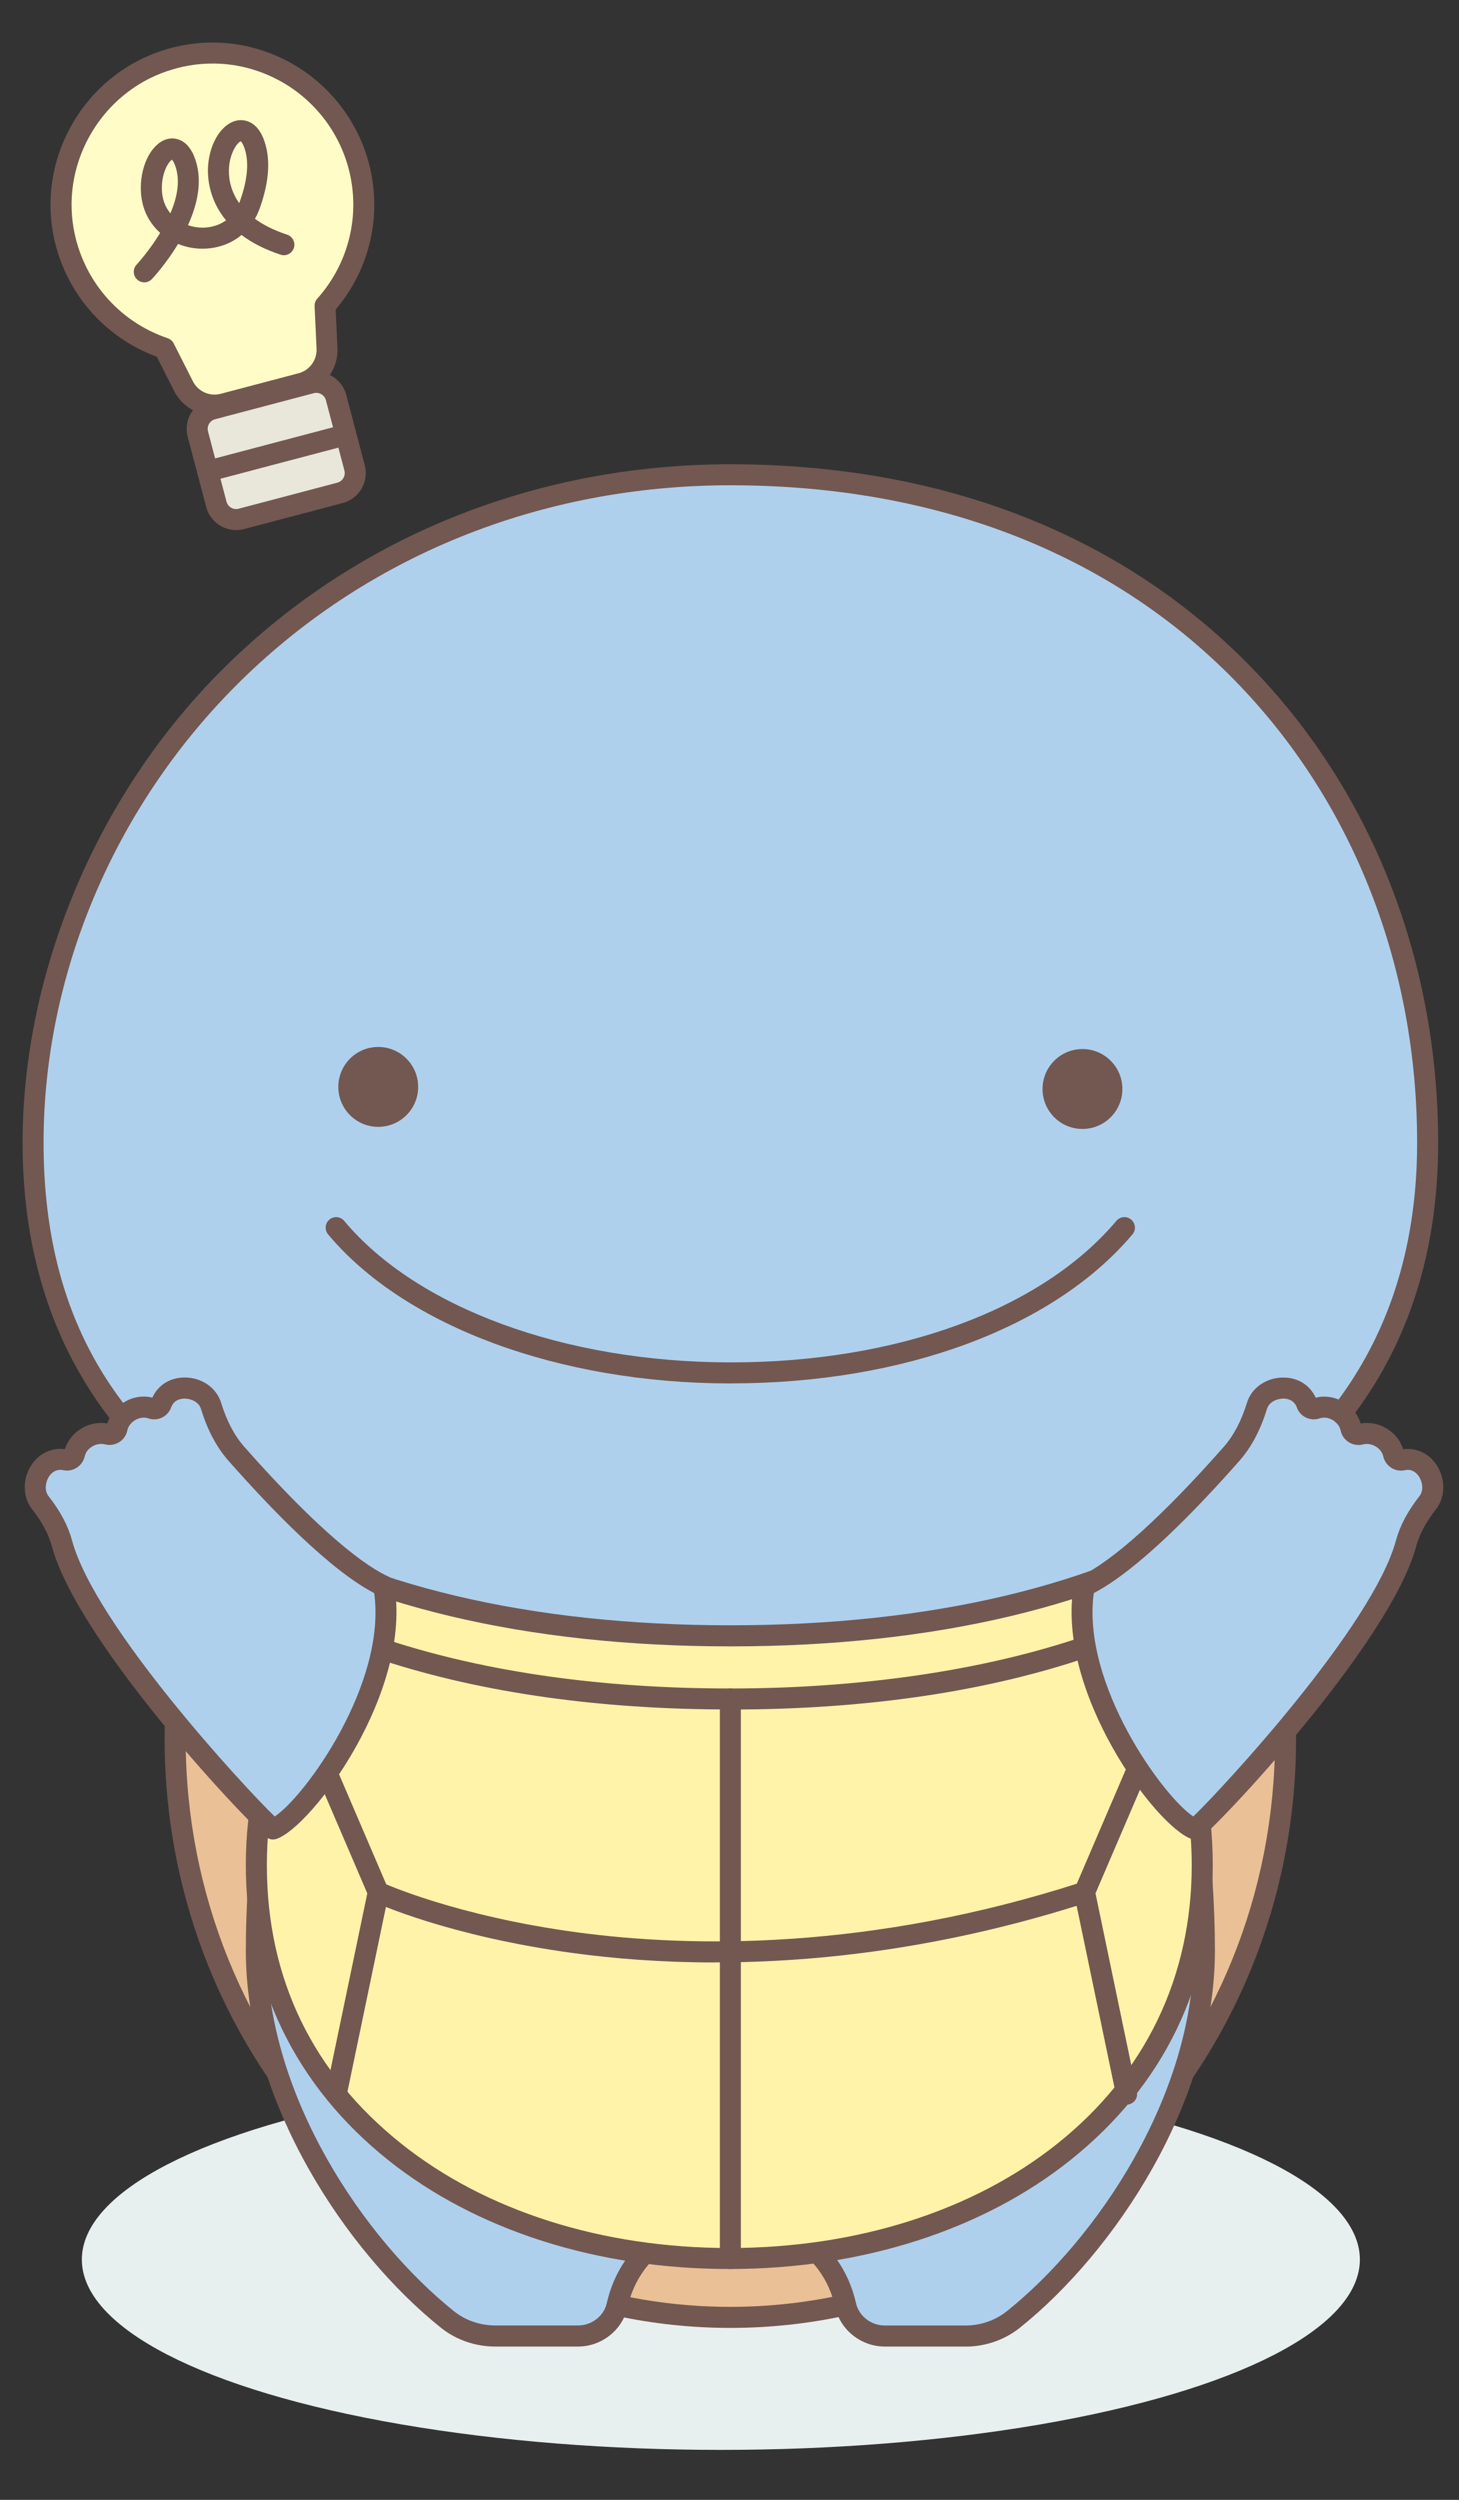 <?xml version="1.0" encoding="UTF-8"?>
<svg id="_레이어_1" data-name="레이어 1" xmlns="http://www.w3.org/2000/svg" viewBox="0 0 292 500">
  <rect x="0" y="0" width="292" height="500" fill="#333333" stroke="none"/>
  <defs>
    <style>
      .cls-1 {
        fill: #fff3a9;
      }

      .cls-1, .cls-2, .cls-3, .cls-4, .cls-5, .cls-6, .cls-7, .cls-8 {
        stroke-width: 0px;
      }

      .cls-2 {
        fill: #eac096;
      }

      .cls-3 {
        fill: #e8efef;
      }

      .cls-4 {
        fill: #725851;
      }

      .cls-5 {
        fill: #fffcc7;
      }

      .cls-6 {
        fill: #e8e7da;
      }

      .cls-7 {
        fill: #afd0ed;
      }

      .cls-8 {
        fill: #fff;
      }
    </style>
  </defs>
  <ellipse class="cls-3" cx="144.27" cy="451.93" rx="127.89" ry="38.07"/>
  <g>
    <ellipse class="cls-2" cx="146.17" cy="347.8" rx="111.12" ry="115.69"/>
    <path class="cls-4" d="M146.17,465.6c-62.43,0-113.22-52.84-113.22-117.8s50.79-117.8,113.22-117.8,113.22,52.84,113.22,117.8-50.79,117.8-113.22,117.8ZM146.17,234.21c-60.11,0-109.01,50.96-109.01,113.59s48.9,113.59,109.01,113.59,109.01-50.96,109.01-113.59-48.9-113.59-109.01-113.59Z"/>
  </g>
  <g>
    <path class="cls-7" d="M146.17,289.75c-30.61,0-69.98,15.36-69.98,15.36-18.38,18.41-24.89,54.79-24.89,85.04s18.79,58.23,38.26,73.79c2.7,2.16,6.07,3.29,9.53,3.29h16.58c3.69,0,7-2.49,7.82-6.09,5.29-23.31,40.48-23.3,45.77,0,.82,3.6,4.12,6.1,7.82,6.1h16.16c3.46,0,6.83-1.14,9.53-3.29,19.47-15.56,38.26-44.91,38.26-73.79s-6.43-66.66-24.81-85.07c0,0-39.35-15.32-70.06-15.32Z"/>
    <path class="cls-4" d="M193.24,469.33h-16.16c-4.7,0-8.85-3.25-9.87-7.73-2.65-11.69-12.88-15.84-20.83-15.84s-18.18,4.15-20.83,15.84c-1.02,4.48-5.17,7.73-9.87,7.73h-16.58c-3.96,0-7.82-1.33-10.85-3.76-18.81-15.03-39.05-45.05-39.05-75.43,0-14.31,1.84-62.83,25.51-86.52.21-.21.45-.37.72-.47,1.62-.63,40.09-15.5,70.74-15.5s69.2,14.84,70.83,15.47c.27.11.52.27.73.47,23.59,23.63,25.42,72.23,25.42,86.56,0,30.39-20.24,60.4-39.05,75.43-3.03,2.42-6.88,3.76-10.85,3.76ZM146.38,441.54h0c10.25,0,21.94,5.91,24.94,19.12.59,2.58,3.01,4.46,5.77,4.46h16.16c3.01,0,5.93-1.01,8.22-2.83,18.05-14.42,37.47-43.15,37.47-72.15,0-36.91-8.92-67.98-23.88-83.27-4.27-1.62-40.59-15.02-68.89-15.02s-64.53,13.44-68.8,15.05c-15.01,15.33-23.96,46.39-23.96,83.23,0,29,19.42,57.72,37.47,72.15,2.29,1.83,5.21,2.83,8.22,2.83h16.58c2.75,0,5.18-1.87,5.76-4.46,3-13.21,14.68-19.12,24.94-19.12Z"/>
  </g>
  <g>
    <path class="cls-5" d="M71.8,33.2c-4.45-16.86-22.27-26.64-39.07-20.95-13.97,4.73-22.59,19.18-20.09,33.72,1.99,11.58,10.11,20.26,20.23,23.67l3.86,7.61c1.48,2.91,4.79,4.4,7.94,3.57l15.62-4.12c3.16-.83,5.3-3.76,5.15-7.02l-.4-8.52c6.57-7.33,9.45-17.72,6.75-27.95Z"/>
    <path class="cls-4" d="M60.83,78.73l-15.62,4.12c-4.09,1.08-8.44-.88-10.36-4.65l-3.48-6.86c-10.9-4-18.83-13.51-20.81-25.02-2.67-15.51,6.57-31.01,21.49-36.06,8.64-2.93,17.79-2.17,25.79,2.13,7.88,4.24,13.71,11.63,15.99,20.28,2.71,10.28.23,21.15-6.65,29.24l.36,7.68c.2,4.22-2.63,8.07-6.72,9.15ZM35.35,13.66c-.65.17-1.3.37-1.94.58-12.97,4.4-21.01,17.88-18.69,31.37,1.77,10.27,8.98,18.71,18.83,22.03.52.18.96.55,1.21,1.04l3.86,7.61c1.02,2.01,3.35,3.06,5.53,2.48l15.62-4.12c2.18-.58,3.69-2.63,3.59-4.89l-.4-8.52c-.03-.55.17-1.09.53-1.5,6.36-7.1,8.71-16.82,6.28-26.01-1.98-7.53-7.06-13.96-13.92-17.65-6.36-3.42-13.57-4.26-20.5-2.43Z"/>
  </g>
  <g>
    <rect class="cls-6" x="40.98" y="78.84" width="28.61" height="22.72" rx="4.86" ry="4.86" transform="translate(-21.17 17.07) rotate(-14.77)"/>
    <path class="cls-4" d="M68.59,100.61l-19.75,5.21c-3.3.87-6.7-1.11-7.57-4.41l-3.7-14.05c-.87-3.3,1.11-6.7,4.41-7.57l19.75-5.21c3.3-.87,6.7,1.11,7.57,4.41l3.7,14.05c.87,3.3-1.11,6.7-4.41,7.57ZM43.05,83.85c-1.06.28-1.7,1.37-1.42,2.43l3.7,14.05c.28,1.06,1.37,1.7,2.43,1.42l19.75-5.21c1.06-.28,1.7-1.37,1.42-2.43l-3.7-14.05c-.28-1.06-1.37-1.7-2.43-1.42l-19.75,5.21Z"/>
  </g>
  <g>
    <line class="cls-8" x1="41.97" y1="94.14" x2="68.82" y2="87.07"/>
    <path class="cls-4" d="M69.35,89.1l-26.85,7.08c-1.12.3-2.27-.37-2.57-1.5s.37-2.27,1.5-2.57l26.85-7.08c1.12-.3,2.27.37,2.57,1.5s-.37,2.27-1.5,2.57Z"/>
  </g>
  <path class="cls-4" d="M57.35,50.98c-.38.1-.79.1-1.19-.04-3.28-1.08-5.84-2.45-7.82-3.94-2.91,2.43-6.72,3.13-10.05,2.55-.89-.15-1.78-.41-2.65-.76-2.4,3.97-4.99,6.77-5.23,7.02-.79.85-2.12.89-2.97.09-.85-.79-.89-2.12-.1-2.97.05-.06,2.5-2.7,4.72-6.35-2.28-2.03-3.88-5.03-3.88-8.97,0-4.93,2.41-9.25,5.55-9.85.81-.16,3.58-.36,5.15,3.57,1.8,4.51.68,9.45-1.26,13.71.46.16.93.28,1.38.36,1.94.34,4.31.06,6.24-1.33-3.69-4.45-3.74-9.2-3.58-11.1.4-4.7,2.92-8.45,5.98-8.9.8-.12,3.55-.21,5.07,3.61,1.49,3.74,1.26,8.41-.7,13.9-.28.79-.61,1.51-.99,2.18,1.62,1.19,3.72,2.28,6.45,3.18,1.1.36,1.7,1.55,1.34,2.66-.23.7-.8,1.2-1.46,1.38ZM48.2,28.25c-.61.19-2.08,2.05-2.35,5.07-.14,1.58,0,4.44,2.02,7.31.06-.15.12-.3.17-.45,1.6-4.49,1.86-8.17.75-10.92-.27-.68-.51-.93-.61-1ZM34.43,31.94c-.67.36-2.04,2.5-2.04,5.68,0,2.15.69,3.82,1.71,5.05,1.38-3.22,2.09-6.73.87-9.77-.23-.58-.44-.85-.55-.96Z"/>
  <g>
    <path class="cls-1" d="M240.61,373.05c0,48.1-42.38,78.67-94.66,78.67s-94.66-30.58-94.66-78.67,42.38-95.5,94.66-95.5,94.66,47.4,94.66,95.5Z"/>
    <path class="cls-4" d="M145.96,453.82c-26.41,0-50.64-7.73-68.24-21.76-18.66-14.87-28.52-35.28-28.52-59.02s10.32-48.48,28.31-67.24c18.77-19.58,43.08-30.36,68.45-30.36s49.68,10.78,68.45,30.36c17.99,18.76,28.31,43.27,28.31,67.24s-9.86,44.14-28.52,59.02c-17.6,14.03-41.84,21.76-68.24,21.76ZM145.96,279.65c-24.21,0-47.44,10.32-65.41,29.07-17.25,17.99-27.14,41.43-27.14,64.33s9.31,41.68,26.93,55.73c16.86,13.44,40.16,20.84,65.62,20.84s48.76-7.4,65.62-20.84c17.62-14.05,26.93-33.32,26.93-55.73s-9.89-46.34-27.14-64.33c-17.97-18.74-41.21-29.07-65.41-29.07Z"/>
  </g>
  <g>
    <path class="cls-7" d="M285.72,228.56c0,69.14-62.48,98.63-139.55,98.63S6.62,297.7,6.62,228.56,63.92,94.96,146.17,94.96c90.24,0,139.55,64.46,139.55,133.6Z"/>
    <path class="cls-4" d="M146.17,329.29c-40.83,0-75.34-8.2-99.8-23.71-27.77-17.61-41.85-43.52-41.85-77.02s14.41-68.92,39.54-94.21c26.6-26.76,62.86-41.49,102.11-41.49,42.88,0,79.23,14.36,105.14,41.52,23.55,24.69,36.52,58.14,36.52,94.18,0,33.49-14.08,59.41-41.85,77.02-24.46,15.51-58.98,23.71-99.8,23.71ZM146.17,97.06c-38.12,0-73.33,14.3-99.13,40.25-24.35,24.5-38.32,57.76-38.32,91.24s13.42,56.68,39.9,73.46c23.79,15.09,57.52,23.06,97.55,23.06s73.76-7.97,97.55-23.06c26.47-16.79,39.9-41.5,39.9-73.46,0-34.95-12.56-67.37-35.35-91.27-25.09-26.31-60.39-40.22-102.09-40.22Z"/>
  </g>
  <path class="cls-4" d="M146.17,341.91c-26.07,0-49.48-3.3-69.57-9.81-1.11-.36-1.71-1.54-1.35-2.65.36-1.11,1.55-1.71,2.65-1.35,19.67,6.37,42.64,9.61,68.28,9.61s50.67-3.53,70.9-10.48c1.09-.38,2.29.21,2.67,1.31.38,1.1-.21,2.29-1.31,2.67-20.67,7.11-44.98,10.71-72.26,10.71Z"/>
  <g>
    <circle class="cls-4" cx="75.7" cy="217.39" r="7.99"/>
    <circle class="cls-4" cx="216.64" cy="217.81" r="7.99"/>
  </g>
  <path class="cls-4" d="M146.28,276.7c-.12,0-.24,0-.35,0-34.2-.07-64.95-11.5-80.26-29.81-.75-.89-.63-2.22.26-2.96.89-.75,2.22-.63,2.96.26,14.53,17.38,44.05,28.23,77.04,28.3.11,0,.23,0,.35,0,33.37,0,62.19-10.57,77.15-28.31.75-.89,2.08-1,2.96-.25.89.75,1,2.08.25,2.96-15.75,18.67-45.78,29.8-80.37,29.8Z"/>
  <g>
    <path class="cls-7" d="M54.66,365.82c-.46.16-36.95-37.42-42.27-57.16-.81-3.01-2.42-5.69-4.34-8.14-2.61-3.33.22-9.57,5.08-8.51.82.18,1.62-.39,1.8-1.21.63-2.83,3.82-4.67,6.58-3.94.87.23,1.75-.29,1.93-1.17.6-2.97,4.03-5,6.93-3.99.76.27,1.63-.13,1.9-.89,1.68-4.7,8.66-3.86,9.97.34,1.09,3.52,2.66,6.87,5.1,9.64,7.81,8.85,20.63,22.36,29.48,26.44,3.62,20.13-15.97,46.5-22.14,48.6Z"/>
    <path class="cls-4" d="M54.67,367.92c-.35,0-.71-.09-1.02-.25-2.48-1.32-37.94-38.64-43.29-58.46-.65-2.39-1.94-4.81-3.97-7.39-1.84-2.34-1.92-5.91-.19-8.67,1.53-2.43,4.09-3.66,6.79-3.3.51-1.67,1.67-3.14,3.24-4.11,1.61-.99,3.5-1.35,5.26-1.04.53-1.8,1.79-3.37,3.53-4.36,1.72-.98,3.68-1.26,5.47-.8,1.15-2.56,3.62-4.07,6.63-4.03,3.34.07,6.2,2.08,7.11,5,1.15,3.71,2.68,6.62,4.67,8.87,12.13,13.75,22.35,22.95,28.78,25.92.62.29,1.07.86,1.19,1.54,3.84,21.34-16.42,48.54-23.53,50.96-.22.07-.44.11-.67.11ZM53.99,363.82s0,0,0,0c0,0,0,0,0,0ZM12.05,293.99c-1.21,0-1.94.84-2.28,1.39-.68,1.08-.92,2.75-.07,3.84,2.38,3.03,3.92,5.94,4.72,8.89,4.59,17.02,34.51,49.39,40.56,55.2,6.05-3.97,22.42-26.53,19.91-44.68-8.82-4.57-20.64-16.8-29.15-26.45-2.39-2.71-4.2-6.11-5.53-10.41-.42-1.36-1.94-2.01-3.17-2.04-.64-.03-2.21.13-2.8,1.78-.66,1.85-2.71,2.83-4.58,2.17-.78-.27-1.71-.16-2.55.32-.85.48-1.46,1.27-1.63,2.1-.2.99-.78,1.82-1.63,2.35-.86.53-1.91.69-2.89.43-.79-.21-1.74-.04-2.53.44-.76.46-1.29,1.16-1.46,1.92-.44,1.97-2.37,3.23-4.3,2.81-.22-.05-.43-.07-.62-.07Z"/>
  </g>
  <g>
    <path class="cls-7" d="M239.14,365.82c.46.16,36.95-37.42,42.27-57.16.81-3.01,2.42-5.69,4.34-8.14,2.61-3.33-.22-9.57-5.08-8.51-.82.18-1.62-.39-1.8-1.21-.63-2.83-3.82-4.67-6.58-3.94-.87.23-1.75-.29-1.93-1.17-.6-2.97-4.03-5-6.93-3.99-.76.27-1.63-.13-1.9-.89-1.68-4.7-8.66-3.86-9.97.34-1.09,3.52-2.66,6.87-5.1,9.64-7.81,8.85-20.63,22.36-29.48,26.44-3.62,20.13,15.97,46.5,22.14,48.6Z"/>
    <path class="cls-4" d="M239.14,367.92c-.23,0-.46-.04-.67-.11-7.11-2.42-27.37-29.62-23.53-50.96.12-.68.57-1.25,1.19-1.54,6.44-2.97,16.66-12.17,28.78-25.92,1.99-2.25,3.52-5.16,4.67-8.87.91-2.92,3.76-4.93,7.11-5,.06,0,.12,0,.17,0,2.91,0,5.32,1.52,6.46,4.03,1.79-.46,3.75-.18,5.47.8,1.74.99,3,2.56,3.53,4.36,1.76-.32,3.65.05,5.26,1.04,1.58.96,2.74,2.44,3.24,4.11,2.71-.36,5.26.87,6.79,3.3,1.73,2.76,1.65,6.32-.19,8.67-2.02,2.58-3.32,5-3.97,7.39-5.35,19.83-40.81,57.14-43.29,58.46-.31.17-.67.25-1.02.25ZM239.82,363.82s0,0,0,0c0,0,0,0,0,0ZM218.91,318.63c-2.5,18.15,13.86,40.71,19.91,44.68,6.05-5.81,35.97-38.18,40.56-55.2.8-2.95,2.34-5.86,4.72-8.89.85-1.09.61-2.75-.07-3.84-.4-.64-1.31-1.67-2.9-1.32-1.94.42-3.86-.84-4.3-2.81-.17-.76-.7-1.46-1.46-1.92-.79-.48-1.74-.65-2.53-.44-.98.26-2.03.1-2.89-.43s-1.43-1.37-1.64-2.35c-.17-.83-.78-1.62-1.63-2.11-.84-.48-1.76-.59-2.55-.32-1.86.65-3.92-.32-4.58-2.17-.59-1.65-2.17-1.81-2.8-1.78-1.23.03-2.75.67-3.17,2.04-1.33,4.29-3.14,7.7-5.53,10.41-8.51,9.65-20.33,21.88-29.15,26.45ZM262.76,279.71h0,0Z"/>
  </g>
  <path class="cls-4" d="M146.17,453.82c-1.16,0-2.1-.94-2.1-2.1v-111.91c0-1.16.94-2.1,2.1-2.1s2.1.94,2.1,2.1v111.91c0,1.16-.94,2.1-2.1,2.1Z"/>
  <path class="cls-4" d="M67.29,420.95c-.14,0-.29-.01-.43-.05-1.14-.24-1.87-1.35-1.63-2.49l8.28-39.72-9.84-22.92c-.46-1.07.04-2.3,1.1-2.76,1.07-.46,2.3.04,2.76,1.1l10.1,23.53c.17.4.21.84.13,1.26l-8.41,40.37c-.21.99-1.08,1.67-2.06,1.68Z"/>
  <path class="cls-4" d="M225.47,420.95c-.98,0-1.85-.68-2.06-1.68l-8.41-40.37c-.09-.42-.04-.86.13-1.26l10.1-23.53c.46-1.07,1.69-1.56,2.76-1.1,1.07.46,1.56,1.7,1.1,2.76l-9.84,22.92,8.28,39.72c.24,1.14-.49,2.25-1.63,2.49-.14.03-.29.05-.43.05Z"/>
  <path class="cls-4" d="M143.17,392.51c-10.87,0-20.39-.79-28.31-1.86-24.95-3.37-39.44-9.98-40.04-10.26-1.05-.49-1.51-1.74-1.02-2.79.49-1.06,1.74-1.52,2.79-1.03.14.07,14.64,6.67,39.03,9.93,22.49,3.01,58.23,3.72,100.8-10.03,1.11-.36,2.29.25,2.65,1.35s-.25,2.29-1.35,2.65c-28.43,9.18-53.9,12.03-74.53,12.03Z"/>
</svg>